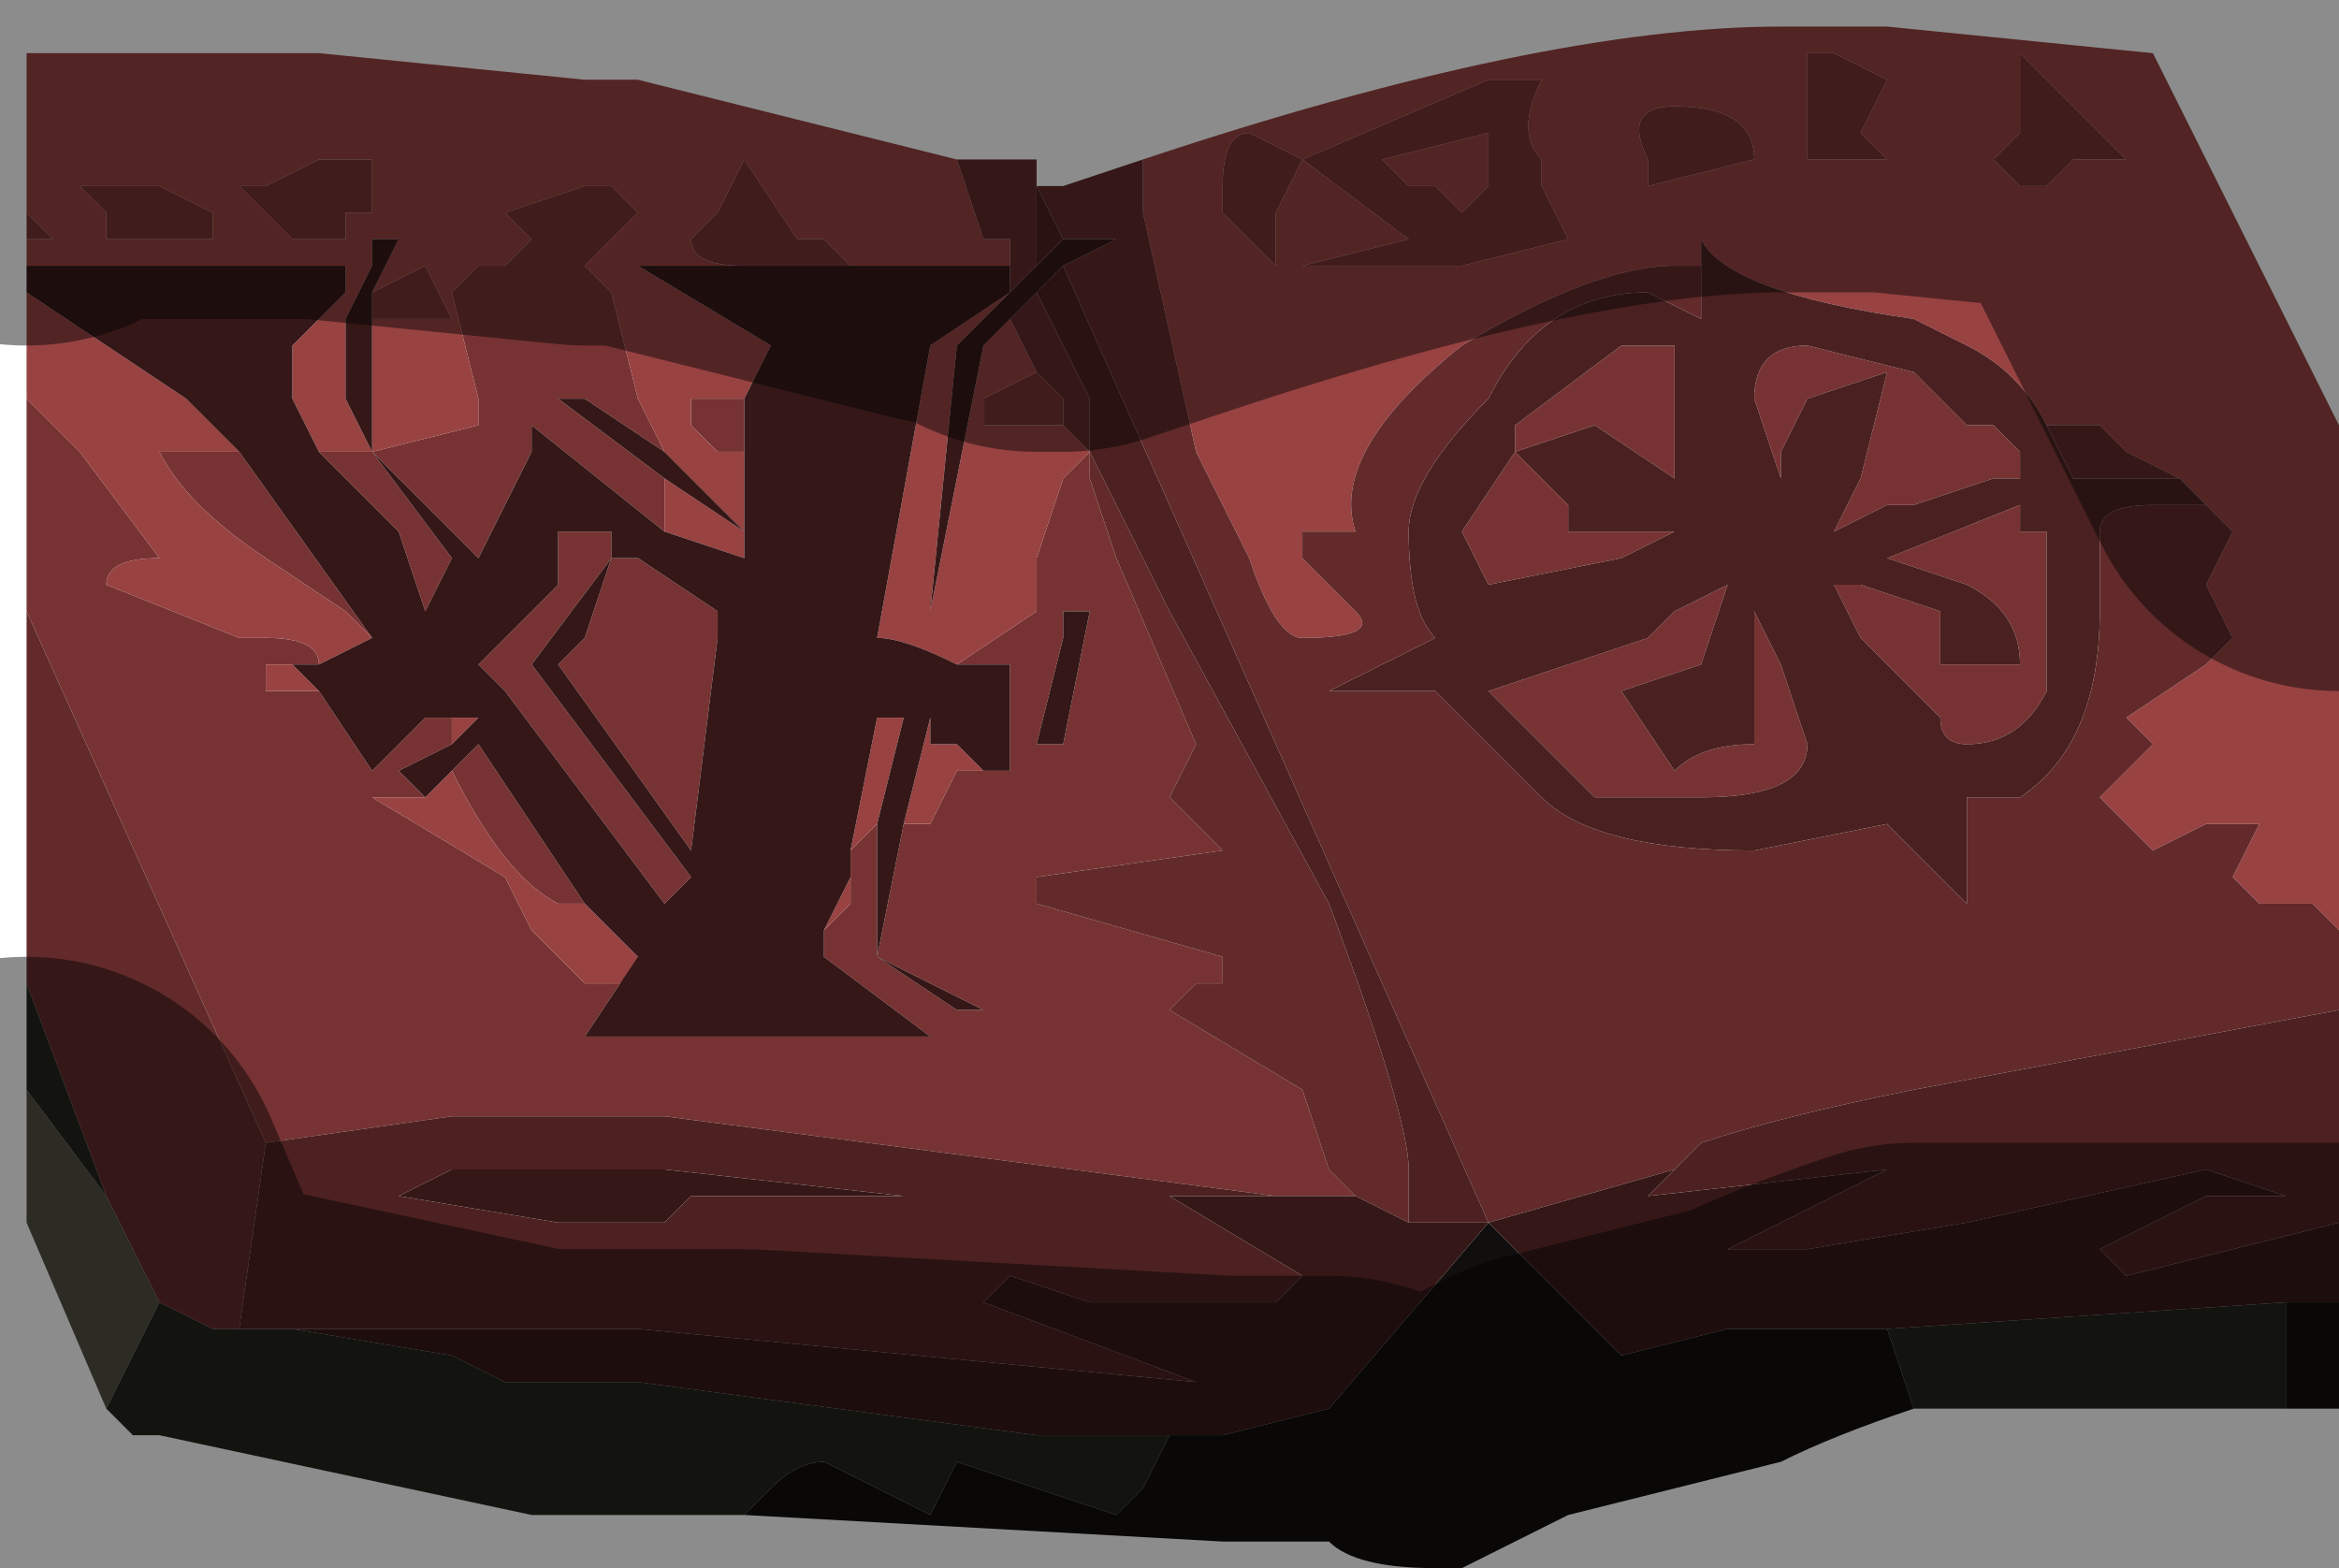 <?xml version="1.0" encoding="UTF-8" standalone="no"?>
<svg xmlns:xlink="http://www.w3.org/1999/xlink" height="2.95px" width="4.4px" xmlns="http://www.w3.org/2000/svg">
  <g transform="matrix(1.0, 0.0, 0.0, 1.0, 2.2, 1.45)">
    <path d="M0.9 -1.15 L0.9 -1.15 Q0.85 -1.25 0.95 -1.25 1.1 -1.25 1.1 -1.15 L0.9 -1.1 0.9 -1.15 M0.6 -1.3 L0.7 -1.3 Q0.65 -1.2 0.7 -1.15 L0.7 -1.1 0.75 -1.0 0.55 -0.95 0.35 -0.95 0.2 -0.95 0.25 -0.95 0.45 -1.0 0.25 -1.15 0.2 -1.05 0.2 -0.95 0.1 -1.05 0.1 -1.1 Q0.1 -1.2 0.15 -1.2 L0.25 -1.15 0.6 -1.3 M1.6 -1.25 L1.6 -1.35 1.8 -1.15 1.8 -1.15 1.7 -1.15 Q1.65 -1.1 1.65 -1.1 L1.6 -1.1 1.55 -1.15 1.6 -1.2 1.6 -1.25 M1.25 -1.35 L1.35 -1.3 1.3 -1.2 1.35 -1.15 1.3 -1.15 1.3 -1.15 1.2 -1.15 1.2 -1.2 1.2 -1.35 1.25 -1.35 M0.6 -1.2 L0.4 -1.15 0.45 -1.1 Q0.5 -1.1 0.5 -1.1 L0.55 -1.05 0.6 -1.1 0.6 -1.2 M0.95 -0.8 L0.95 -0.55 0.8 -0.65 0.65 -0.6 0.65 -0.65 0.85 -0.8 0.95 -0.8 M0.8 -0.45 L0.95 -0.45 0.85 -0.4 0.85 -0.4 0.6 -0.35 0.55 -0.45 0.65 -0.6 0.75 -0.5 0.75 -0.45 0.8 -0.45 0.8 -0.45 M0.95 -0.3 L0.95 -0.3 1.05 -0.35 1.0 -0.2 0.85 -0.15 0.95 0.0 0.95 0.0 Q1.0 -0.05 1.1 -0.05 L1.1 -0.3 1.15 -0.2 1.15 -0.2 1.2 -0.05 1.2 -0.05 Q1.2 0.05 1.0 0.05 L0.8 0.05 0.6 -0.15 0.9 -0.25 0.95 -0.3 M1.55 -0.65 L1.6 -0.6 1.6 -0.55 1.55 -0.55 1.4 -0.5 1.35 -0.5 1.25 -0.45 1.3 -0.55 1.35 -0.75 1.2 -0.7 1.15 -0.6 1.15 -0.55 1.1 -0.7 Q1.1 -0.8 1.2 -0.8 L1.4 -0.75 1.5 -0.65 Q1.5 -0.65 1.55 -0.65 L1.55 -0.65 M1.5 -0.35 L1.5 -0.35 1.35 -0.4 1.6 -0.5 1.6 -0.45 1.65 -0.45 1.65 -0.15 Q1.6 -0.05 1.5 -0.05 1.45 -0.05 1.45 -0.1 L1.35 -0.2 1.3 -0.25 1.25 -0.35 1.3 -0.35 1.45 -0.3 1.45 -0.2 1.6 -0.2 Q1.6 -0.3 1.5 -0.35 M-2.15 -0.3 L-2.15 -0.7 -2.05 -0.6 -1.9 -0.4 Q-2.0 -0.4 -2.0 -0.35 L-1.75 -0.25 -1.7 -0.25 -1.7 -0.25 Q-1.6 -0.25 -1.6 -0.2 L-1.65 -0.2 -1.7 -0.2 -1.7 -0.15 -1.6 -0.15 -1.5 0.0 -1.45 -0.05 -1.4 -0.1 -1.4 -0.1 -1.35 -0.1 -1.35 -0.05 -1.45 0.0 -1.45 0.0 -1.4 0.05 -1.5 0.05 -1.25 0.2 -1.2 0.3 -1.1 0.4 -1.0 0.4 -1.0 0.35 -1.0 0.35 -1.1 0.5 -0.45 0.5 -0.65 0.35 -0.65 0.3 -0.6 0.25 -0.6 0.2 -0.6 0.15 -0.55 0.1 -0.55 0.1 -0.55 0.35 -0.4 0.45 -0.35 0.45 -0.55 0.35 -0.5 0.1 -0.45 0.1 -0.45 0.1 -0.4 0.0 -0.35 0.0 -0.3 0.0 -0.3 -0.2 -0.35 -0.2 -0.4 -0.2 -0.25 -0.3 -0.25 -0.4 -0.2 -0.55 -0.15 -0.6 -0.15 -0.55 -0.1 -0.4 0.05 -0.05 0.0 0.05 0.1 0.15 -0.25 0.2 -0.25 0.25 0.1 0.35 0.1 0.4 0.05 0.4 0.0 0.45 0.25 0.6 0.3 0.75 0.35 0.8 0.2 0.8 -0.95 0.65 -1.35 0.65 -1.7 0.7 -2.15 -0.3 M-2.15 -1.0 L-2.15 -1.1 -2.15 -1.05 -2.1 -1.0 -2.15 -1.0 -2.15 -1.0 M-0.25 -0.75 L-0.2 -0.7 -0.2 -0.65 -0.3 -0.65 -0.35 -0.65 -0.35 -0.7 -0.25 -0.75 -0.25 -0.75 M-0.25 -0.3 L-0.2 -0.3 -0.2 -0.25 -0.25 -0.05 -0.2 -0.05 -0.15 -0.3 -0.2 -0.3 -0.25 -0.3 M-2.0 -1.0 L-2.0 -1.05 -2.05 -1.1 -1.9 -1.1 -1.8 -1.05 -1.8 -1.0 -2.0 -1.0 M-1.65 -1.0 L-1.7 -1.05 -1.7 -1.05 -1.75 -1.1 -1.7 -1.1 -1.6 -1.15 -1.5 -1.15 -1.5 -1.05 -1.5 -1.05 -1.55 -1.05 -1.55 -1.0 -1.65 -1.0 M-1.5 -0.9 L-1.4 -0.95 -1.4 -0.95 -1.35 -0.85 -1.5 -0.85 -1.5 -0.9 -1.5 -0.9 M-1.5 -0.6 L-1.3 -0.65 -1.3 -0.7 -1.35 -0.9 -1.3 -0.95 -1.25 -0.95 -1.2 -1.0 -1.25 -1.05 -1.1 -1.1 -1.05 -1.1 -1.05 -1.1 -1.0 -1.05 -1.05 -1.0 -1.1 -0.95 -1.05 -0.9 -1.0 -0.7 -0.95 -0.6 -1.1 -0.7 -1.15 -0.7 -0.95 -0.55 -0.95 -0.45 -1.2 -0.65 -1.2 -0.6 -1.3 -0.4 -1.3 -0.4 -1.5 -0.6 -1.35 -0.4 -1.4 -0.3 -1.45 -0.45 -1.55 -0.55 -1.6 -0.6 -1.55 -0.6 -1.55 -0.6 -1.5 -0.6 M-0.8 -0.6 L-0.85 -0.6 -0.85 -0.6 -0.9 -0.65 -0.9 -0.7 Q-0.9 -0.7 -0.8 -0.7 L-0.8 -0.7 -0.8 -0.6 M-0.65 -1.0 L-0.6 -0.95 -0.8 -0.95 -0.8 -0.95 Q-0.9 -0.95 -0.9 -1.0 L-0.85 -1.05 -0.85 -1.05 -0.8 -1.15 -0.7 -1.0 -0.9 -1.0 -0.65 -1.0 M-1.5 -0.25 L-1.55 -0.3 -1.55 -0.3 -1.7 -0.4 Q-1.85 -0.5 -1.9 -0.6 L-1.75 -0.6 -1.5 -0.25 -1.5 -0.25 M-1.3 -0.2 L-1.15 -0.35 -1.15 -0.45 -1.1 -0.45 -1.1 -0.45 -1.05 -0.45 -1.05 -0.4 -1.2 -0.2 -0.9 0.2 -0.95 0.25 -1.25 -0.15 -1.3 -0.2 M-0.85 -0.25 L-0.9 0.15 -1.15 -0.2 -1.15 -0.2 -1.1 -0.25 -1.05 -0.4 -1.0 -0.4 -0.85 -0.3 -0.85 -0.25 M-1.0 0.35 L-1.0 0.35 -1.05 0.3 -1.05 0.3 -1.0 0.35 M-1.1 0.25 L-1.15 0.25 Q-1.25 0.2 -1.35 0.0 L-1.3 -0.05 -1.1 0.25" fill="#773333" fill-rule="evenodd" stroke="none"/>
    <path d="M-0.05 -1.15 Q0.7 -1.4 1.15 -1.4 L1.35 -1.4 1.85 -1.35 2.2 -0.65 2.2 0.3 2.15 0.25 2.05 0.25 2.0 0.2 2.05 0.1 1.95 0.1 1.85 0.15 1.75 0.05 1.85 -0.05 1.8 -0.1 1.95 -0.2 2.0 -0.25 1.95 -0.35 2.0 -0.45 1.9 -0.55 1.8 -0.6 1.75 -0.65 1.65 -0.65 Q1.6 -0.75 1.5 -0.8 L1.4 -0.85 Q1.05 -0.9 1.0 -1.0 L1.0 -0.95 0.95 -0.95 Q0.8 -0.95 0.55 -0.8 0.3 -0.6 0.35 -0.45 L0.3 -0.45 0.25 -0.45 0.25 -0.4 0.3 -0.35 0.35 -0.3 Q0.4 -0.25 0.25 -0.25 0.2 -0.25 0.15 -0.4 L0.05 -0.6 -0.05 -1.05 -0.05 -1.15 M1.25 -1.35 L1.2 -1.35 1.2 -1.2 1.2 -1.15 1.3 -1.15 1.3 -1.15 1.35 -1.15 1.3 -1.2 1.35 -1.3 1.25 -1.35 M1.6 -1.25 L1.6 -1.2 1.55 -1.15 1.6 -1.1 1.65 -1.1 Q1.65 -1.1 1.7 -1.15 L1.8 -1.15 1.8 -1.15 1.6 -1.35 1.6 -1.25 M0.6 -1.3 L0.25 -1.15 0.15 -1.2 Q0.1 -1.2 0.1 -1.1 L0.1 -1.05 0.2 -0.95 0.2 -1.05 0.25 -1.15 0.45 -1.0 0.25 -0.95 0.2 -0.95 0.35 -0.95 0.55 -0.95 0.75 -1.0 0.7 -1.1 0.7 -1.15 Q0.65 -1.2 0.7 -1.3 L0.6 -1.3 M0.9 -1.15 L0.9 -1.1 1.1 -1.15 Q1.1 -1.25 0.95 -1.25 0.85 -1.25 0.9 -1.15 L0.9 -1.15 M0.6 -1.2 L0.6 -1.1 0.55 -1.05 0.5 -1.1 Q0.5 -1.1 0.45 -1.1 L0.4 -1.15 0.6 -1.2 M-2.15 -0.7 L-2.15 -0.9 -1.85 -0.7 -1.75 -0.6 -1.9 -0.6 Q-1.85 -0.5 -1.7 -0.4 L-1.55 -0.3 -1.55 -0.3 -1.5 -0.25 Q-1.5 -0.25 -1.6 -0.2 -1.6 -0.25 -1.7 -0.25 L-1.7 -0.25 -1.75 -0.25 -2.0 -0.35 Q-2.0 -0.4 -1.9 -0.4 L-2.05 -0.6 -2.15 -0.7 M-2.15 -0.95 L-2.15 -1.0 -1.5 -1.0 -1.5 -0.95 -1.55 -0.85 -1.55 -0.7 -1.5 -0.6 -1.5 -0.7 -1.5 -0.9 -1.45 -1.0 -1.4 -1.0 -1.55 -1.0 -1.55 -1.05 -1.5 -1.05 -1.5 -1.05 -1.5 -1.15 -1.6 -1.15 -1.7 -1.1 -1.75 -1.1 -1.7 -1.05 -1.7 -1.05 -1.65 -1.0 -1.8 -1.0 -1.8 -1.05 -1.9 -1.1 -2.05 -1.1 -2.0 -1.05 -2.0 -1.0 -2.1 -1.0 -2.15 -1.05 -2.15 -1.1 -2.15 -1.3 -2.15 -1.35 -1.75 -1.35 -1.6 -1.35 -1.1 -1.3 -1.0 -1.3 -0.4 -1.15 -0.35 -1.0 -0.7 -1.0 -0.8 -1.15 -0.85 -1.05 -0.85 -1.05 -0.9 -1.0 Q-0.9 -0.95 -0.8 -0.95 L-0.8 -0.95 -0.6 -0.95 -0.65 -1.0 -0.3 -1.0 -0.3 -0.95 -1.0 -0.95 -0.75 -0.8 -0.8 -0.7 -0.8 -0.7 Q-0.9 -0.7 -0.9 -0.7 L-0.9 -0.65 -0.85 -0.6 -0.85 -0.6 -0.8 -0.6 -0.8 -0.45 -0.95 -0.6 -1.0 -0.7 -1.05 -0.9 -1.1 -0.95 -1.05 -1.0 -1.0 -1.05 -1.05 -1.1 -1.05 -1.1 -1.1 -1.1 -1.25 -1.05 -1.2 -1.0 -1.25 -0.95 -1.3 -0.95 -1.35 -0.9 -1.3 -0.7 -1.3 -0.65 -1.5 -0.6 -1.55 -0.6 -1.55 -0.6 -1.6 -0.6 -1.65 -0.7 -1.65 -0.8 -1.55 -0.9 -1.55 -0.95 -2.15 -0.95 M-0.3 -0.85 L-0.25 -0.75 -0.25 -0.75 -0.35 -0.7 -0.35 -0.65 -0.3 -0.65 -0.2 -0.65 -0.2 -0.65 -0.15 -0.6 -0.2 -0.55 -0.25 -0.4 -0.25 -0.3 -0.4 -0.2 Q-0.5 -0.25 -0.55 -0.25 L-0.45 -0.8 -0.3 -0.9 -0.4 -0.8 -0.45 -0.3 -0.35 -0.3 -0.25 -0.3 -0.3 -0.3 -0.4 -0.3 -0.45 -0.3 -0.35 -0.8 -0.3 -0.85 M-0.35 0.0 L-0.4 0.0 -0.45 0.1 -0.45 0.1 -0.5 0.1 -0.45 -0.1 -0.45 -0.05 -0.4 -0.05 -0.35 0.0 M-0.55 0.1 L-0.55 0.1 -0.6 0.15 -0.55 -0.1 -0.5 -0.1 -0.55 0.1 M-0.6 0.2 L-0.6 0.25 -0.65 0.3 -0.6 0.2 M-1.0 0.35 L-1.0 0.4 -1.1 0.4 -1.2 0.3 -1.25 0.2 -1.5 0.05 -1.4 0.05 -1.4 0.05 -1.35 0.0 -1.35 0.0 Q-1.25 0.2 -1.15 0.25 L-1.1 0.25 -1.05 0.3 -1.05 0.3 -1.0 0.35 -1.0 0.35 -1.0 0.35 M-1.35 -0.05 L-1.35 -0.1 -1.4 -0.1 -1.35 -0.1 -1.3 -0.1 -1.35 -0.05 M-1.6 -0.15 L-1.7 -0.15 -1.7 -0.2 -1.65 -0.2 -1.6 -0.15 M-1.5 -0.9 L-1.5 -0.85 -1.35 -0.85 -1.4 -0.95 -1.4 -0.95 -1.5 -0.9 M-0.9 -1.0 L-0.9 -1.0 -0.95 -1.0 -0.9 -1.0 M-0.95 -0.45 L-0.95 -0.55 -0.8 -0.45 -0.8 -0.4 -0.95 -0.45 M-1.25 -0.15 L-1.3 -0.2 -1.3 -0.2 -1.25 -0.15 M-0.85 -0.3 L-0.85 -0.25 -0.85 -0.3 M-0.3 -0.9 L-0.3 -0.9" fill="#984242" fill-rule="evenodd" stroke="none"/>
    <path d="M1.0 -0.95 L1.0 -1.0 Q1.05 -0.9 1.4 -0.85 L1.5 -0.8 Q1.6 -0.75 1.65 -0.65 L1.7 -0.55 1.8 -0.55 1.9 -0.55 1.95 -0.5 1.95 -0.5 1.85 -0.5 1.85 -0.5 Q1.75 -0.5 1.75 -0.45 L1.75 -0.3 Q1.75 -0.05 1.6 0.05 L1.5 0.05 1.5 0.25 1.35 0.1 1.1 0.15 Q0.8 0.15 0.7 0.05 L0.5 -0.15 0.3 -0.15 0.5 -0.25 Q0.45 -0.3 0.45 -0.45 L0.45 -0.45 Q0.45 -0.55 0.6 -0.7 0.7 -0.9 0.9 -0.9 L1.0 -0.85 1.0 -0.95 M0.95 -0.8 L0.95 -0.8 0.95 -0.8 0.85 -0.8 0.65 -0.65 0.65 -0.6 0.8 -0.65 0.95 -0.55 0.95 -0.8 M0.8 -0.45 L0.8 -0.45 0.75 -0.45 0.75 -0.5 0.65 -0.6 0.55 -0.45 0.6 -0.35 0.85 -0.4 0.85 -0.4 0.95 -0.45 0.8 -0.45 M0.95 -0.3 L0.9 -0.25 0.6 -0.15 0.8 0.05 1.0 0.05 Q1.2 0.05 1.2 -0.05 L1.2 -0.05 1.15 -0.2 1.15 -0.2 1.1 -0.3 1.1 -0.05 Q1.0 -0.05 0.95 0.0 L0.95 0.0 0.85 -0.15 1.0 -0.2 1.05 -0.35 0.95 -0.3 0.95 -0.3 M1.55 -0.65 L1.55 -0.65 Q1.5 -0.65 1.5 -0.65 L1.4 -0.75 1.2 -0.8 Q1.1 -0.8 1.1 -0.7 L1.15 -0.55 1.15 -0.6 1.2 -0.7 1.35 -0.75 1.3 -0.55 1.25 -0.45 1.35 -0.5 1.4 -0.5 1.55 -0.55 1.6 -0.55 1.6 -0.6 1.55 -0.65 M1.5 -0.35 Q1.6 -0.3 1.6 -0.2 L1.45 -0.2 1.45 -0.3 1.3 -0.35 1.25 -0.35 1.3 -0.25 1.35 -0.2 1.45 -0.1 Q1.45 -0.05 1.5 -0.05 1.6 -0.05 1.65 -0.15 L1.65 -0.45 1.6 -0.45 1.6 -0.5 1.35 -0.4 1.5 -0.35 1.5 -0.35 M1.6 -0.5 L1.6 -0.5" fill="#4a2020" fill-rule="evenodd" stroke="none"/>
    <path d="M-0.05 -1.15 L-0.05 -1.05 0.05 -0.6 0.15 -0.4 Q0.2 -0.25 0.25 -0.25 0.4 -0.25 0.35 -0.3 L0.3 -0.35 0.25 -0.4 0.25 -0.45 0.3 -0.45 0.35 -0.45 Q0.3 -0.6 0.55 -0.8 0.8 -0.95 0.95 -0.95 L1.0 -0.95 1.0 -0.85 0.9 -0.9 Q0.7 -0.9 0.6 -0.7 0.45 -0.55 0.45 -0.45 L0.45 -0.45 Q0.45 -0.3 0.5 -0.25 L0.3 -0.15 0.5 -0.15 0.7 0.05 Q0.8 0.15 1.1 0.15 L1.35 0.1 1.5 0.25 1.5 0.05 1.6 0.05 Q1.75 -0.05 1.75 -0.3 L1.75 -0.45 Q1.75 -0.5 1.85 -0.5 L1.85 -0.5 1.95 -0.5 1.95 -0.5 1.9 -0.55 1.8 -0.55 1.7 -0.55 1.65 -0.65 1.75 -0.65 1.8 -0.6 1.9 -0.55 2.0 -0.45 1.95 -0.35 2.0 -0.25 1.95 -0.2 1.8 -0.1 1.85 -0.05 1.75 0.05 1.85 0.15 1.95 0.1 2.05 0.1 2.0 0.2 2.05 0.25 2.15 0.25 2.2 0.3 2.2 0.45 1.4 0.6 Q1.15 0.65 1.0 0.7 L0.95 0.75 0.6 0.85 -0.2 -0.95 -0.1 -1.0 -0.2 -1.0 -0.25 -1.1 -0.2 -1.1 -0.05 -1.15 M-2.15 0.4 L-2.15 -0.3 -1.7 0.7 -1.75 1.05 -1.8 1.05 -1.9 1.0 -2.0 0.8 -2.15 0.4 M-0.4 -1.15 L-0.25 -1.15 -0.25 -1.0 -0.35 -1.0 -0.4 -1.15 M0.35 0.8 L0.3 0.75 0.25 0.6 0.0 0.45 0.05 0.4 0.1 0.4 0.1 0.35 -0.25 0.25 -0.25 0.2 0.1 0.15 0.0 0.05 0.05 -0.05 -0.1 -0.4 -0.15 -0.55 -0.15 -0.6 0.0 -0.3 0.3 0.25 Q0.45 0.65 0.45 0.75 L0.45 0.85 0.35 0.8 M-0.25 -0.9 L-0.2 -0.8 -0.15 -0.7 -0.15 -0.6 -0.2 -0.65 -0.2 -0.65 -0.2 -0.7 -0.25 -0.75 -0.3 -0.85 -0.25 -0.9 M-0.3 -0.95 L-0.3 -1.0 -0.25 -1.0 -0.25 -0.95 -0.3 -0.9 -0.3 -0.9 -0.3 -0.95" fill="#622a2a" fill-rule="evenodd" stroke="none"/>
    <path d="M0.95 -0.8 L0.95 -0.8 0.95 -0.8 M1.6 -0.5 L1.6 -0.5" fill="#e5d1c5" fill-rule="evenodd" stroke="none"/>
    <path d="M2.2 0.85 L2.2 1.0 2.15 1.0 2.1 1.0 1.35 1.05 1.05 1.05 0.85 1.1 0.6 0.85 0.95 0.75 0.9 0.8 1.35 0.75 Q1.15 0.85 1.05 0.9 L1.2 0.9 1.5 0.85 1.95 0.75 2.1 0.8 1.95 0.8 1.75 0.9 1.8 0.95 2.2 0.85 M-2.15 -0.9 L-2.15 -0.95 -1.55 -0.95 -1.55 -0.9 -1.65 -0.8 -1.65 -0.7 -1.6 -0.6 -1.55 -0.55 -1.45 -0.45 -1.4 -0.3 -1.35 -0.4 -1.5 -0.6 -1.55 -0.7 -1.55 -0.85 -1.5 -0.95 -1.5 -1.0 -2.15 -1.0 -2.15 -1.0 -2.15 -1.0 -2.1 -1.0 -2.0 -1.0 -1.8 -1.0 -1.65 -1.0 -1.55 -1.0 -1.4 -1.0 -1.45 -1.0 -1.5 -0.9 -1.5 -0.7 -1.5 -0.6 -1.3 -0.4 -1.3 -0.4 -1.2 -0.6 -1.2 -0.65 -0.95 -0.45 -0.8 -0.4 -0.8 -0.45 -0.95 -0.55 -1.15 -0.7 -1.1 -0.7 -0.95 -0.6 -0.8 -0.45 -0.8 -0.6 -0.8 -0.7 -0.75 -0.8 -1.0 -0.95 -0.3 -0.95 -0.3 -0.9 -0.25 -0.95 -0.2 -1.0 -0.25 -1.0 -0.2 -1.0 -0.1 -1.0 -0.2 -0.95 -0.25 -0.9 -0.3 -0.85 -0.35 -0.8 -0.45 -0.3 -0.4 -0.3 -0.3 -0.3 -0.25 -0.3 -0.2 -0.3 -0.15 -0.3 -0.2 -0.05 -0.25 -0.05 -0.2 -0.25 -0.2 -0.3 -0.25 -0.3 -0.35 -0.3 -0.45 -0.3 -0.4 -0.8 -0.3 -0.9 -0.45 -0.8 -0.55 -0.25 Q-0.5 -0.25 -0.4 -0.2 L-0.35 -0.2 -0.3 -0.2 -0.3 0.0 -0.35 0.0 -0.4 -0.05 -0.45 -0.05 -0.45 -0.1 -0.5 0.1 -0.55 0.35 -0.35 0.45 -0.4 0.45 -0.55 0.35 -0.55 0.1 -0.5 -0.1 -0.55 -0.1 -0.6 0.15 -0.6 0.2 -0.65 0.3 -0.65 0.35 -0.45 0.5 -1.1 0.5 -1.0 0.35 -1.0 0.35 -1.0 0.35 -1.05 0.3 -1.1 0.25 -1.3 -0.05 -1.35 0.0 -1.35 0.0 -1.4 0.05 -1.4 0.05 -1.45 0.0 -1.45 0.0 -1.35 -0.05 -1.3 -0.1 -1.35 -0.1 -1.4 -0.1 -1.4 -0.1 -1.45 -0.05 -1.5 0.0 -1.6 -0.15 -1.65 -0.2 -1.6 -0.2 Q-1.5 -0.25 -1.5 -0.25 L-1.5 -0.25 -1.75 -0.6 -1.85 -0.7 -2.15 -0.9 M0.35 0.8 L0.45 0.85 0.6 0.85 0.3 1.2 0.1 1.25 0.0 1.25 -0.25 1.25 -1.0 1.15 -1.25 1.15 -1.35 1.1 -1.65 1.05 -1.55 1.05 -1.3 1.05 -1.0 1.05 0.05 1.15 0.15 1.15 0.05 1.15 -0.35 1.0 -0.3 0.95 -0.15 1.0 -0.15 1.0 0.0 1.0 0.05 1.0 0.2 1.0 0.25 0.95 0.0 0.8 0.2 0.8 0.35 0.8 M-0.3 -1.0 L-0.65 -1.0 -0.9 -1.0 -0.7 -1.0 -0.35 -1.0 -0.25 -1.0 -0.3 -1.0 M-0.9 -1.0 L-0.95 -1.0 -0.9 -1.0 -0.9 -1.0 M-1.5 -0.9 L-1.5 -0.9 M-1.25 -0.15 L-0.95 0.25 -0.9 0.2 -1.2 -0.2 -1.05 -0.4 -1.05 -0.45 -1.1 -0.45 -1.1 -0.45 -1.15 -0.45 -1.15 -0.35 -1.3 -0.2 -1.3 -0.2 -1.25 -0.15 M-0.85 -0.3 L-1.0 -0.4 -1.05 -0.4 -1.1 -0.25 -1.15 -0.2 -1.15 -0.2 -0.9 0.15 -0.85 -0.25 -0.85 -0.3 M-0.9 0.8 L-0.95 0.85 -1.15 0.85 -1.45 0.8 -1.45 0.8 -1.35 0.75 -1.35 0.75 -1.3 0.75 -1.0 0.75 -0.95 0.75 -0.5 0.8 -0.55 0.8 Q-0.55 0.8 -0.6 0.8 L-0.9 0.8" fill="#351717" fill-rule="evenodd" stroke="none"/>
    <path d="M-2.0 1.2 L-2.15 0.85 -2.15 0.6 -2.0 0.8 -1.9 1.0 -2.0 1.2" fill="#514f41" fill-rule="evenodd" stroke="none"/>
    <path d="M2.1 1.2 L1.75 1.2 1.4 1.2 1.35 1.05 2.1 1.0 2.1 1.2 M-0.8 1.4 L-1.05 1.4 -1.2 1.4 -1.9 1.25 -1.95 1.25 -2.0 1.2 -1.9 1.0 -1.8 1.05 -1.65 1.05 -1.35 1.1 -1.25 1.15 -1.0 1.15 -0.25 1.25 0.0 1.25 0.0 1.25 -0.05 1.35 -0.1 1.4 -0.4 1.3 -0.45 1.4 -0.65 1.3 Q-0.7 1.3 -0.75 1.35 L-0.8 1.4 -0.8 1.4 M-2.15 0.6 L-2.15 0.4 -2.0 0.8 -2.15 0.6" fill="#23221c" fill-rule="evenodd" stroke="none"/>
    <path d="M2.2 0.45 L2.2 0.85 1.8 0.95 1.75 0.9 1.95 0.8 2.1 0.8 1.95 0.75 1.5 0.85 1.2 0.9 1.05 0.9 Q1.15 0.85 1.35 0.75 L0.9 0.8 0.95 0.75 1.0 0.7 Q1.15 0.65 1.4 0.6 L2.2 0.45 M-0.25 -1.15 L-0.25 -1.1 -0.2 -1.0 -0.25 -1.0 -0.2 -1.0 -0.25 -0.95 -0.25 -1.0 -0.25 -1.15 M0.45 0.85 L0.45 0.75 Q0.45 0.65 0.3 0.25 L0.0 -0.3 -0.15 -0.6 -0.15 -0.7 -0.2 -0.8 -0.25 -0.9 -0.2 -0.95 0.6 0.85 0.45 0.85 M0.2 0.8 L0.0 0.8 0.25 0.95 0.2 1.0 0.05 1.0 0.0 1.0 -0.15 1.0 -0.15 1.0 -0.3 0.95 -0.35 1.0 0.05 1.15 0.15 1.15 0.05 1.15 -1.0 1.05 -1.3 1.05 -1.55 1.05 -1.65 1.05 -1.75 1.05 -1.7 0.7 -1.35 0.65 -0.95 0.65 0.2 0.8 M-0.9 0.8 L-0.6 0.8 Q-0.55 0.8 -0.55 0.8 L-0.5 0.8 -0.95 0.75 -1.0 0.75 -1.3 0.75 -1.35 0.75 -1.35 0.75 -1.45 0.8 -1.45 0.8 -1.15 0.85 -0.95 0.85 -0.9 0.8" fill="#4d2121" fill-rule="evenodd" stroke="none"/>
    <path d="M-1.75 1.05 L-1.65 1.05 -1.8 1.05 -1.75 1.05" fill="#624534" fill-rule="evenodd" stroke="none"/>
    <path d="M2.2 1.0 L2.2 1.2 2.1 1.2 2.1 1.0 2.15 1.0 2.2 1.0 M1.4 1.2 Q1.25 1.25 1.15 1.3 L0.75 1.4 0.55 1.5 0.5 1.5 Q0.35 1.5 0.3 1.45 L0.25 1.45 0.1 1.45 -0.8 1.4 -0.8 1.4 -0.75 1.35 Q-0.7 1.3 -0.65 1.3 L-0.45 1.4 -0.4 1.3 -0.1 1.4 -0.05 1.35 0.0 1.25 0.0 1.25 0.1 1.25 0.3 1.2 0.6 0.85 0.85 1.1 1.05 1.05 1.35 1.05 1.4 1.2" fill="#100f0d" fill-rule="evenodd" stroke="none"/>
    <path d="M2.2 -0.65 L1.85 -1.35 1.35 -1.4 1.15 -1.4 Q0.7 -1.4 -0.05 -1.15 L-0.2 -1.1 -0.25 -1.1 -0.25 -1.15 -0.4 -1.15 -1.0 -1.3 -1.1 -1.3 -1.6 -1.35 -1.75 -1.35 -2.15 -1.35 -2.15 -1.3 M2.2 1.2 L2.1 1.2 1.75 1.2 1.4 1.2 Q1.25 1.25 1.15 1.3 L0.75 1.4 0.55 1.5 0.5 1.5 Q0.35 1.5 0.3 1.45 L0.25 1.45 0.1 1.45 -0.8 1.4 -1.05 1.4 -1.2 1.4 -1.9 1.25 -1.95 1.25 -2.0 1.2 -2.15 0.85" fill="none" stroke="#000000" stroke-linecap="round" stroke-linejoin="round" stroke-opacity="0.451" stroke-width="1.0"/>
  </g>
</svg>
